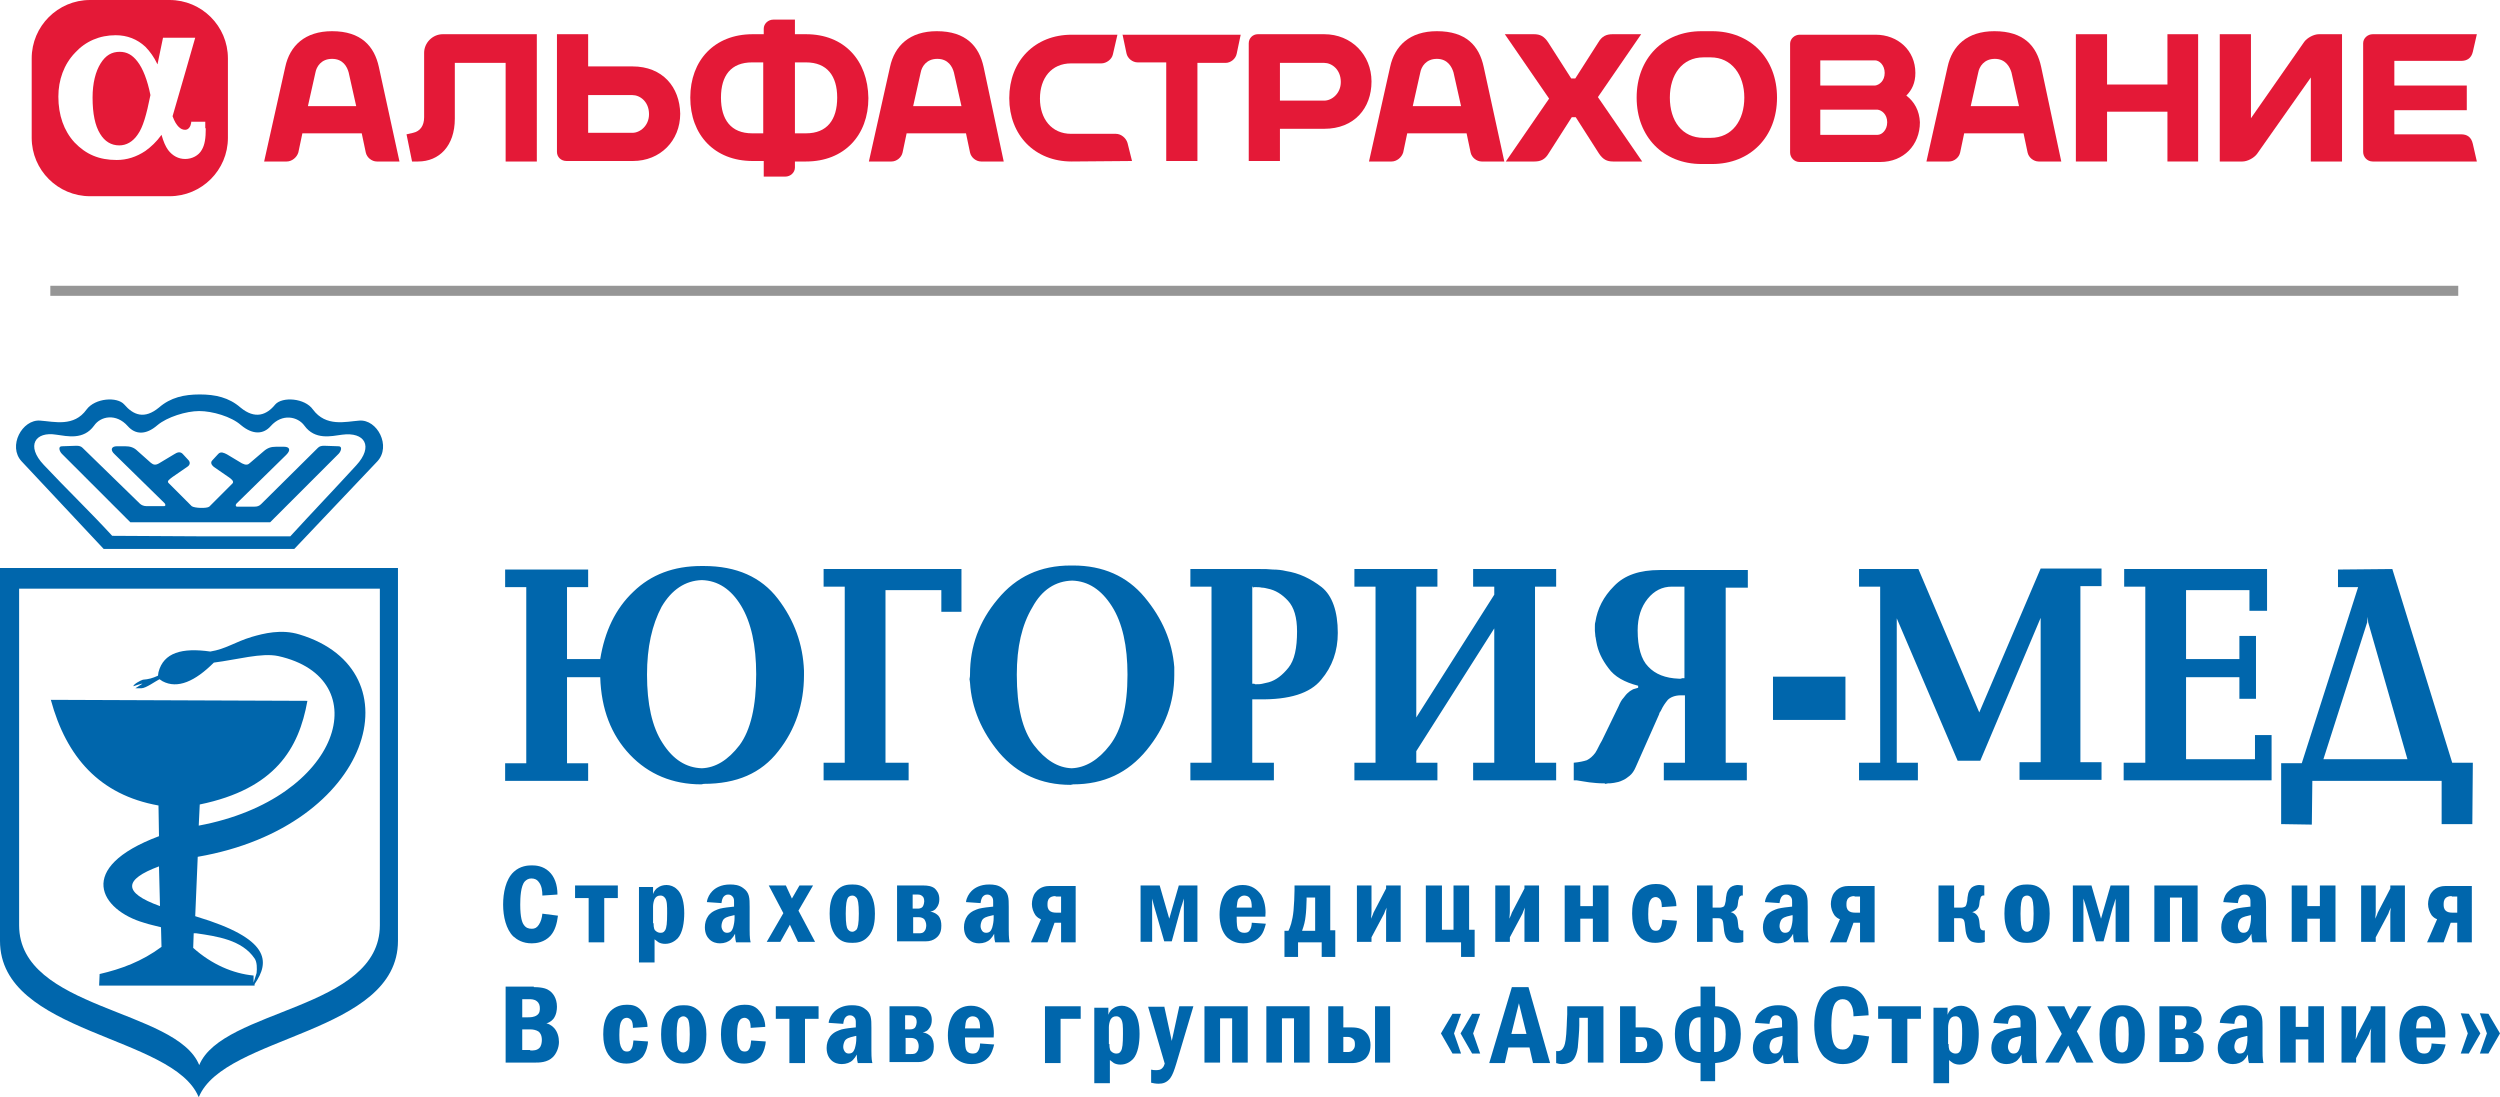 <?xml version="1.0" encoding="utf-8"?>
<!-- Generator: Adobe Illustrator 19.0.1, SVG Export Plug-In . SVG Version: 6.00 Build 0)  -->
<svg version="1.1" id="Слой_1" xmlns="http://www.w3.org/2000/svg" xmlns:xlink="http://www.w3.org/1999/xlink" x="0px" y="0px"
	 width="496.9px" height="218px" viewBox="0 0 496.9 218" enable-background="new 0 0 496.9 218" xml:space="preserve">
<g>
	<g>
		<g>
			<path fill="#0066AC" d="M0,112.9l0,74.1c0,18.6,34.5,18.7,39.5,31.1c5-12.4,39.6-12.5,39.6-31.1l0-74.1H0z M75.5,183.9
				c0,16.8-31.3,16.6-35.9,27.8c-4.5-11.2-35.8-11-35.8-27.8l0-66.9h71.7L75.5,183.9z"/>
		</g>
	</g>
	<path id="path2991_1_" fill="#0066AC" d="M112.7,116.6V131h6.6c0.9-5.5,3-10,6.6-13.4c3.5-3.4,8-5.1,13.5-5.1h0.5
		c6.5,0,11.4,2.2,14.7,6.5c3.3,4.3,5,9.1,5.2,14.3c0,0.1,0,0.3,0,0.4c0,0.1,0,0.3,0,0.5c0,5.7-1.7,10.8-5.1,15.1
		c-3.4,4.4-8.3,6.5-14.8,6.5l-0.5,0.1c-5.7,0-10.5-2-14.2-5.9c-3.7-3.9-5.7-9-5.9-15.4h-6.6v17.1h4.2v3.5h-0.5h-16v-3.5h4.2v-35
		h-4.2v-3.5h0.5h16v3.5H112.7z M128.6,134.1c0,5.8,1,10.4,3.1,13.6c2.1,3.3,4.7,4.9,7.8,5c2.7-0.1,5.2-1.6,7.5-4.6
		c2.2-3,3.3-7.7,3.3-14.1c0-5.7-1-10.3-3-13.6c-2-3.3-4.6-5-7.8-5.1c-3.3,0.1-6,1.9-8,5.3C129.6,124.2,128.6,128.6,128.6,134.1z
		 M163.7,151.6h4.2v-35h-4.2v-3.5h0.5h26.9v8.5h-0.5h-3.5v-4.3H176v34.3h4.6v3.5h-0.5h-16.4V151.6z M192.8,134
		c0-5.5,1.8-10.5,5.5-14.9c3.7-4.5,8.5-6.7,14.5-6.7h0.5c5.9,0,10.7,2.1,14.2,6.3c3.5,4.2,5.5,8.8,5.9,13.9c0,0.3,0,0.5,0,0.8
		c0,0.3,0,0.5,0,0.8c0,5.4-1.8,10.4-5.5,14.9c-3.7,4.5-8.5,6.8-14.6,6.8l-0.5,0.1c-5.9,0-10.6-2.2-14.2-6.4
		c-3.5-4.2-5.5-8.9-5.8-13.9c0-0.3-0.1-0.5-0.1-0.7C192.8,134.5,192.8,134.3,192.8,134L192.8,134z M202.1,134.1c0,6.4,1.1,11,3.4,14
		c2.3,3,4.8,4.5,7.5,4.6c2.7-0.1,5.3-1.6,7.6-4.6c2.3-3,3.5-7.6,3.5-14c0-5.7-1-10.3-3.1-13.6c-2.1-3.3-4.7-5-7.9-5.1
		c-3.3,0.1-6,1.8-7.9,5.3C203.1,124.2,202.1,128.6,202.1,134.1z M248.9,139v12.6h4.3v3.5h-0.5h-16.1v-3.5h4.2v-35h-4.2v-3.5h0.5
		h13.4c0.8,0,1.6,0,2.5,0.1c0.9,0,1.8,0.1,2.6,0.3c2.6,0.4,4.9,1.5,7.1,3.2c2.1,1.7,3.2,4.8,3.2,9.1c0,3.6-1.1,6.7-3.3,9.3
		c-2.2,2.7-6.3,4-12.4,3.9c-0.1,0-0.2,0-0.3,0c-0.1,0-0.2,0-0.3,0c-0.1,0-0.2,0-0.3,0C249.1,139,249,139,248.9,139L248.9,139z
		 M248.9,116.6v19.3c0.1,0,0.1,0,0.2,0c0.1,0,0.1,0,0.2,0c0,0,0.1,0.1,0.2,0.1c0.1,0,0.1,0,0.2,0c0.4,0,0.8,0,1.2-0.1
		c0.4-0.1,0.9-0.2,1.3-0.3c1.4-0.4,2.7-1.4,3.9-2.9c1.2-1.5,1.7-3.9,1.7-7.2c0-2.8-0.6-4.8-1.8-6.1c-1.2-1.3-2.5-2.1-4-2.4
		c-0.4-0.1-0.8-0.2-1.2-0.2c-0.4-0.1-0.8-0.1-1.2-0.1c0,0-0.1,0-0.2,0c-0.1,0-0.1,0-0.2,0c0,0-0.1,0.1-0.2,0.1
		C249.1,116.6,249,116.6,248.9,116.6z M281.5,142.6l15.5-24.4v-1.6h-4.2v-3.5h0.5h16v3.5h-4.2v35h4.2v3.5h-0.5h-16v-3.5h4.2v-26.7
		l-15.5,24.4v2.3h4.2v3.5h-0.5h-16v-3.5h4.2v-35h-4.2v-3.5h0.5h16v3.5h-4.2V142.6z M343,116.6v35h4.2v3.5h-0.5h-16v-3.5h4.2v-13.4
		c-0.1,0-0.1,0-0.2,0c-0.1,0-0.1,0-0.2,0c-0.1,0-0.1,0-0.2,0c-0.1,0-0.1,0-0.2,0c-1.2,0-2.1,0.4-2.6,0.9c-0.5,0.6-1,1.3-1.4,2.2
		c-0.1,0.1-0.1,0.2-0.2,0.3c-0.1,0.1-0.1,0.2-0.1,0.3l-4.7,10.6c-0.3,0.7-0.7,1.3-1.2,1.7c-0.5,0.4-0.9,0.7-1.4,0.9
		c-0.6,0.3-1.1,0.4-1.7,0.5c-0.5,0.1-0.9,0.1-1.2,0.1l-0.5,0.1c-0.1,0-0.1-0.1-0.2-0.1c-0.1,0-0.1,0-0.2,0c-1,0-1.9-0.1-2.8-0.2
		c-0.9-0.1-1.7-0.3-2.5-0.4c-0.1,0-0.2,0-0.3,0c-0.1,0-0.2,0-0.3,0v-3.5c1.1-0.1,2-0.3,2.6-0.5c0.6-0.3,1.2-0.8,1.7-1.5
		c0.2-0.3,0.4-0.7,0.6-1.1c0.2-0.4,0.4-0.8,0.7-1.3l3.3-6.8c0.3-0.7,0.6-1.3,1-1.7c0.3-0.4,0.6-0.8,1-1.1c0.3-0.3,0.6-0.4,0.9-0.6
		c0.3-0.1,0.6-0.2,1-0.3v-0.4c-2.7-0.7-4.7-1.8-5.9-3.5c-1.3-1.7-2.1-3.4-2.4-5.2c-0.1-0.4-0.1-0.8-0.2-1.1c0-0.4-0.1-0.8-0.1-1.1
		c0-0.3,0-0.6,0-0.9c0-0.3,0-0.6,0.1-0.9c0.4-2.6,1.6-5,3.7-7.1c2.1-2.2,5.1-3.2,9.1-3.2h0.5h17v3.5H343L343,116.6z M334.8,116.6
		h-2.5c-1.9,0-3.5,0.8-4.8,2.4c-1.3,1.6-2,3.7-2,6.3c0,3.3,0.7,5.8,2.1,7.2c1.4,1.5,3.4,2.3,6.1,2.4c0.1,0,0.2,0,0.3,0
		c0.1,0,0.2,0,0.3-0.1c0.1,0,0.2,0,0.2,0c0.1,0,0.2,0,0.3,0V116.6z M352.4,143.1v-8.6h14.4v8.6H352.4z M393.4,141.6l12.2-28.6h0.5
		h11.6v3.5h-4.2v35h4.2v3.5h-0.5h-15.8v-3.5h4.2v-28.7l-12,28.4h-0.5h-4L377,122.9v28.7h4.2v3.5h-0.5h-11.2v-3.5h4.2v-35h-4.2v-3.5
		h0.5h11.3L393.4,141.6L393.4,141.6z M422.2,151.6h4.2v-35h-4.2v-3.5h0.5h27.9v8.3H450h-2.9v-4.1h-12.6V131h10.6v-4.6h0.5h2.8v12.5
		h-0.5h-2.8v-4.3h-10.6v16.3h13.7v-4.8h0.5h2.8v9H451h-28.9V151.6z M475.5,113.1l11.9,38.5h4.1l-0.1,12.2l-1.4,0l-4.7,0v-8.6h-25.7
		l-0.1,8.7l-6.1-0.1v-12.1h4.1l11.2-35h-4v-3.5h0.5L475.5,113.1L475.5,113.1z M470.5,123.7l-8.7,27.2h16.7l-7.8-27.2l-0.1-1.1
		L470.5,123.7z"/>
	<g>
		<g>
			<path fill="#0066AC" d="M59.5,126.1c-3.6-1.1-7.1-0.2-9.5,0.5c-3.3,1-5.1,2.4-8.2,2.9c-5.6-0.8-9.3,0.2-10.3,4.1l-0.1,0.7
				c-1.1,0.5-1.8,0.7-3,0.8c-0.4,0.1-1.9,0.9-1.9,1.3c0,0,1.8-0.6,1.8-0.5l-1.4,0.9c0,0,1,0,1.2,0c0.9,0,2.8-1.4,3.6-1.8l0.6,0.4
				c3,1.6,6.5,0,10.2-3.7c4.7-0.6,9.5-2,12.8-1.3c19.8,4.4,12.6,28.4-15.8,33.7l0.2-4.2c15-3.1,19.7-11.1,21.4-20.6
				c-17-0.1-34-0.1-51-0.2c3.1,11.4,9.7,18.9,21.4,21c0,2,0.1,4,0.1,6.1c-16.8,6.3-11.6,14.7-3,17.2c1.2,0.4,2.3,0.6,3.4,0.9
				c0,1.3,0.1,2.6,0.1,3.9c-3.9,2.9-8,4.4-12.3,5.4l-0.1,2.3h30.9l0-0.3c3.1-4.5,3.1-9-11.5-13.4c-0.1,0-0.2-0.1-0.3-0.1l0.5-11.8
				C74,164.3,83.1,133.2,59.5,126.1z M31.6,172.2c0.1,2.6,0.1,5.3,0.2,7.9C24.3,177.4,24.6,174.8,31.6,172.2z M39,185.5
				c4.1,0.6,9.1,1.3,11.6,5c0.5,0.7,0.5,2,0.4,2.9l-0.6,1.9l0-1.4c-4.1-0.4-8.3-2.2-12-5.5l0.1-2.9C38.7,185.5,38.9,185.5,39,185.5z
				"/>
		</g>
	</g>
	<g>
		<g>
			<path fill="#0066AC" d="M67.3,88.7l-2.9-0.1c-0.5,0-0.9,0.1-1.2,0.4l-11.3,11.2c-0.4,0.4-0.8,0.5-1.3,0.5l-3.5,0
				c-0.3,0-0.3-0.4-0.1-0.6l9.9-9.7c1-1,0.6-1.6-0.4-1.6l-1.7,0c-0.9,0-1.6,0.2-2.4,0.9L49.7,92c-0.4,0.4-0.8,0.5-1.6,0.1l-3-1.8
				c-0.6-0.3-1.2-0.6-1.7-0.1l-1.2,1.3c-0.4,0.4-0.2,0.9,0.3,1.3l2.9,2c0.6,0.4,1.2,0.9,0.8,1.3l-4.6,4.6c-0.5,0.4-3,0.3-3.5-0.1
				l-4.6-4.6c-0.4-0.4,0.3-0.8,0.8-1.2l2.9-2c0.5-0.3,0.7-0.8,0.3-1.3l-1.2-1.3c-0.5-0.5-1.1-0.3-1.7,0.1l-3,1.8
				c-0.7,0.4-1.1,0.3-1.6-0.1l-2.7-2.4c-0.7-0.7-1.5-0.9-2.4-0.9l-1.7,0c-1,0-1.4,0.7-0.4,1.6l9.9,9.7c0.2,0.2,0.3,0.6-0.1,0.6
				l-3.5,0c-0.5,0-1-0.2-1.3-0.5L16.4,89c-0.3-0.3-0.7-0.4-1.2-0.4l-2.9,0.1c-0.8,0-0.5,1,0,1.5l13.6,13.6l13.9,0l13.9,0l13.6-13.6
				C67.8,89.7,68.1,88.7,67.3,88.7z M71.4,83.6c-2.7,0.2-6.6,1.3-9.2-2.2c-1.6-2.3-6.1-2.6-7.5-1c-1.7,2.1-4,3-6.9,0.6
				c-2.3-2-5-2.6-8.1-2.6c-3.1,0-5.8,0.6-8.1,2.6c-2.9,2.4-5.1,1.5-6.9-0.6c-1.4-1.6-5.8-1.3-7.5,1c-2.5,3.5-6.4,2.4-9.2,2.2
				c-3.6-0.3-6.5,5.1-3.7,8.1l16.3,17.4l19,0h18.9L75,91.7C77.8,88.7,75,83.3,71.4,83.6z M70.8,92.5c-4.4,4.8-8.7,9.3-13.1,14.1
				l-17.7,0l-17.7-0.1c-4.4-4.8-9.1-9.3-13.6-14.1c-3.6-3.8-1.7-6.7,2.5-6c2.2,0.3,5.4,1.1,7.5-1.8c1.3-1.9,4.4-2.5,6.7,0.1
				c1.5,1.7,3.6,1.8,5.9-0.2c1.9-1.6,5.7-2.8,8.3-2.8c2.6,0,6.4,1.1,8.3,2.8c2.4,2,4.5,1.8,5.9,0.2c2.3-2.6,5.4-1.9,6.7-0.1
				c2.1,2.9,5.3,2.1,7.5,1.8C72.5,85.8,74.3,88.7,70.8,92.5z"/>
		</g>
	</g>
</g>
<g>
	<rect x="10" y="56.8" fill="#969696" width="478.6" height="2"/>
</g>
<g>
	<path fill="#0066AC" d="M110.9,182c-0.2,1.6-0.6,3-1.5,4c-1.2,1.3-2.8,1.5-3.7,1.5c-1.8,0-2.9-0.7-3.7-1.4c-1.4-1.4-2-3.9-2-6.3
		c0-2.3,0.5-5,2.1-6.5c1.3-1.2,2.8-1.3,3.6-1.3c0.8,0,2.2,0.1,3.4,1.2c1.1,1,1.7,2.6,1.7,4.6l-3,0.2c0-0.9-0.1-2-0.8-2.8
		c-0.3-0.4-0.8-0.6-1.4-0.6c-0.6,0-1,0.3-1.3,0.6c-0.8,0.9-0.9,3.2-0.9,4.6c0,2.6,0.4,3.6,0.7,4c0.4,0.6,0.9,0.8,1.6,0.8
		c0.6,0,1-0.2,1.4-0.8c0.4-0.6,0.6-1.3,0.7-2.2L110.9,182z"/>
	<path fill="#0066AC" d="M120.1,187.3H117v-8.8h-2.7V176h8.5v2.5h-2.7V187.3z"/>
	<path fill="#0066AC" d="M129.8,176v1.7c0.2-0.6,0.6-1.1,1-1.3c0.4-0.3,1-0.5,1.7-0.5c0.7,0,1.5,0.3,2,0.8c1.1,0.9,1.5,2.8,1.5,4.8
		c0,1.8-0.3,3.9-1.3,5c-0.5,0.5-1.3,1.1-2.5,1.1c-0.5,0-0.9-0.1-1.3-0.3c-0.3-0.2-0.5-0.4-0.8-0.6v4.6h-3.1v-15H129.8z M129.9,183.5
		c0,1,0.2,1.4,0.4,1.5c0.3,0.3,0.7,0.4,0.9,0.4c0.4,0,0.7,0,1-0.5c0.3-0.5,0.4-1.4,0.4-3.4c0-1.5,0-2.4-0.4-3
		c-0.3-0.4-0.6-0.5-0.9-0.5c-0.6,0-0.9,0.2-1.2,0.7c-0.2,0.5-0.3,1-0.3,1.5V183.5z"/>
	<path fill="#0066AC" d="M140.5,179.3c0.1-0.9,0.6-1.7,1.1-2.2c0.6-0.6,1.7-1.3,3.5-1.3c0.9,0,1.8,0.1,2.6,0.7
		c1.3,0.9,1.3,2,1.3,3.8v4.5c0,1.7,0.1,2.1,0.2,2.5h-2.9c-0.2-0.7-0.2-1.5-0.2-1.7c-0.2,0.4-0.5,0.8-0.8,1.1
		c-0.5,0.5-1.3,0.8-2.2,0.8c-0.7,0-1.5-0.2-2.1-0.8c-0.4-0.4-0.9-1.1-0.9-2.4c0-0.8,0.2-1.6,0.7-2.3c0.7-0.9,1.7-1.2,2.3-1.4
		c0.9-0.2,1.8-0.3,2.8-0.4v-0.9c0-0.4,0-0.8-0.3-1.1c-0.2-0.2-0.4-0.4-0.9-0.4c-0.5,0-0.8,0.3-1,0.6c-0.1,0.2-0.2,0.4-0.3,1.1
		L140.5,179.3z M145.9,181.9l-0.4,0.1c-0.9,0.2-1.5,0.4-1.8,0.9c-0.2,0.4-0.3,0.8-0.3,1.2c0,0.3,0.1,0.6,0.3,0.9
		c0.2,0.3,0.5,0.4,0.8,0.4c0.8,0,1-0.5,1.2-1c0.2-0.7,0.3-1.3,0.3-2V181.9z"/>
	<path fill="#0066AC" d="M156.2,176l1.2,2.6l1.5-2.6h2.7l-2.9,5l3.3,6.2h-3.4l-1.6-3.4l-1.9,3.4h-2.7l3.3-5.7l-2.9-5.5H156.2z"/>
	<path fill="#0066AC" d="M172.5,177c1.3,1.4,1.4,3.5,1.4,4.6c0,1.2-0.1,3.3-1.4,4.6c-1,1.1-2.2,1.2-3.1,1.2c-1,0-2.1-0.1-3.1-1.2
		c-1.3-1.4-1.4-3.5-1.4-4.6c0-1.2,0.1-3.3,1.4-4.6c1-1.1,2.2-1.2,3.1-1.2C170.3,175.8,171.5,175.9,172.5,177z M168.5,178.5
		c-0.2,0.4-0.4,1.1-0.4,3.1c0,2.1,0.2,2.8,0.4,3.1c0.2,0.2,0.4,0.5,0.9,0.5c0.4,0,0.7-0.3,0.9-0.5c0.2-0.4,0.4-1.1,0.4-3.1
		c0-2.1-0.2-2.8-0.4-3.1c-0.2-0.2-0.4-0.5-0.9-0.5C168.9,178,168.6,178.3,168.5,178.5z"/>
	<path fill="#0066AC" d="M183.6,176c0.7,0,1.6,0.1,2.2,0.6c0.4,0.4,0.9,1,0.9,2.1c0,0.6-0.1,1.2-0.6,1.8c-0.2,0.3-0.6,0.6-1.2,0.7v0
		c0.8,0.1,1.3,0.5,1.6,0.8c0.5,0.6,0.6,1.3,0.6,2c0,0.7-0.1,1.7-1,2.4c-0.6,0.5-1.3,0.7-2.1,0.7h-5.7V176H183.6z M181.4,180.6h0.9
		c0.3,0,0.8,0,1.1-0.4c0.2-0.3,0.3-0.8,0.3-1c0-0.5-0.1-0.9-0.4-1.1c-0.3-0.3-0.7-0.3-1-0.3h-0.9V180.6z M181.4,185.5h1.2
		c0.4,0,0.9,0,1.2-0.5c0.2-0.2,0.3-0.7,0.3-1.1c0-0.5-0.2-0.9-0.4-1.2c-0.2-0.2-0.6-0.4-1.1-0.4h-1.1V185.5z"/>
	<path fill="#0066AC" d="M192,179.3c0.1-0.9,0.6-1.7,1.1-2.2c0.6-0.6,1.7-1.3,3.5-1.3c0.9,0,1.8,0.1,2.6,0.7c1.3,0.9,1.3,2,1.3,3.8
		v4.5c0,1.7,0.1,2.1,0.2,2.5h-2.9c-0.2-0.7-0.2-1.5-0.2-1.7c-0.2,0.4-0.5,0.8-0.8,1.1c-0.5,0.5-1.3,0.8-2.2,0.8
		c-0.7,0-1.5-0.2-2.1-0.8c-0.4-0.4-0.9-1.1-0.9-2.4c0-0.8,0.2-1.6,0.7-2.3c0.7-0.9,1.7-1.2,2.3-1.4c0.9-0.2,1.8-0.3,2.8-0.4v-0.9
		c0-0.4,0-0.8-0.3-1.1c-0.2-0.2-0.4-0.4-0.9-0.4c-0.5,0-0.8,0.3-1,0.6c-0.1,0.2-0.2,0.4-0.3,1.1L192,179.3z M197.4,181.9L197,182
		c-0.9,0.2-1.5,0.4-1.8,0.9c-0.2,0.4-0.3,0.8-0.3,1.2c0,0.3,0.1,0.6,0.3,0.9c0.2,0.3,0.5,0.4,0.8,0.4c0.8,0,1-0.5,1.2-1
		c0.2-0.7,0.3-1.3,0.3-2V181.9z"/>
	<path fill="#0066AC" d="M213.9,187.3h-3v-3.9h-1.3l-1.4,3.9h-3.3l2-4.6c-0.3-0.1-0.7-0.3-1.1-0.8c-0.4-0.6-0.7-1.4-0.7-2.2
		c0-0.7,0.2-1.7,0.7-2.3c0.9-1.2,2.2-1.3,2.8-1.3h5.2V187.3z M209.8,178.1c-0.6,0-1,0.2-1.2,0.4c-0.4,0.4-0.4,0.9-0.4,1.3
		c0,0.3,0,0.8,0.4,1.2c0.3,0.3,0.8,0.4,1.3,0.4h1v-3.2H209.8z"/>
	<path fill="#0066AC" d="M230.5,176l1.9,6.6l1.9-6.6h3.7v11.2h-2.7v-6.6c0-0.5,0-0.5,0-0.9c0-0.2,0-0.4,0-1.1
		c-0.2,0.8-0.5,1.6-0.6,1.9l-1.8,6.6h-1.5l-1.9-6.6c-0.2-0.6-0.2-0.8-0.5-1.9c0,0.8,0,1,0,1.3c0,0.4,0,0.6,0,0.9v6.4h-2.3V176H230.5
		z"/>
	<path fill="#0066AC" d="M245.8,182.2c0,1.6,0.1,2.3,0.3,2.6c0.3,0.5,0.8,0.6,1.2,0.6c0.3,0,0.8,0,1.1-0.5c0.3-0.4,0.4-1.1,0.4-1.5
		l2.8,0.2c-0.2,0.8-0.5,1.9-1.2,2.6c-1,1.1-2.4,1.3-3.3,1.3c-0.9,0-2.1-0.2-3.2-1.2c-1-1-1.5-2.7-1.5-4.5c0-1.7,0.4-3.5,1.4-4.6
		c0.6-0.6,1.6-1.3,3.2-1.3c1.8,0,2.9,0.9,3.7,2c0.9,1.5,0.9,3.5,0.8,4.3H245.8z M248.8,180.4c0-0.9-0.1-1.5-0.4-1.9
		c-0.2-0.3-0.6-0.5-1.1-0.5c-0.4,0-0.8,0.2-1.1,0.6c-0.3,0.4-0.3,1-0.4,1.8H248.8z"/>
	<path fill="#0066AC" d="M264.4,176v8.9h1v5.3h-2.7v-2.9H258v2.9h-2.7V185h0.8c0.3-0.6,0.8-1.9,1-4c0.1-1.1,0.2-2.9,0.2-4.1V176
		H264.4z M259.7,178.8c0,0.7-0.1,2.7-0.2,3.3c-0.1,1-0.3,1.8-0.7,2.9h2.6v-6.6h-1.7V178.8z"/>
	<path fill="#0066AC" d="M272.6,176v5.2c0,0.1,0,0.4-0.1,1.4c0.3-0.6,0.4-0.9,0.5-1.2l2.5-4.8V176h2.9v11.2h-2.9v-5.4
		c0-0.4,0-0.6,0.1-1.4c-0.2,0.4-0.4,0.9-0.5,1.2l-2.5,4.7v0.9h-2.9V176H272.6z"/>
	<path fill="#0066AC" d="M283.5,176h3.1v8.8h2.3V176h3.1v8.8h1.1v5.4h-2.7v-2.9h-7V176z"/>
	<path fill="#0066AC" d="M300.1,176v5.2c0,0.1,0,0.4-0.1,1.4c0.3-0.6,0.4-0.9,0.5-1.2l2.5-4.8V176h2.9v11.2H303v-5.4
		c0-0.4,0-0.6,0.1-1.4c-0.2,0.4-0.4,0.9-0.5,1.2l-2.5,4.7v0.9h-2.9V176H300.1z"/>
	<path fill="#0066AC" d="M316.6,180.2V176h3.1v11.2h-3.1v-4.6h-2.5v4.6H311V176h3.1v4.1H316.6z"/>
	<path fill="#0066AC" d="M330.3,180.3c0-0.7-0.1-1.2-0.3-1.5c-0.3-0.4-0.7-0.5-0.9-0.5c-0.3,0-0.8,0.1-1.1,0.7
		c-0.2,0.3-0.4,1-0.4,2.7c0,1.3,0.1,2.1,0.5,2.7c0.2,0.4,0.5,0.6,1,0.6c0.4,0,0.7-0.1,0.9-0.5c0.2-0.3,0.3-0.7,0.4-1.7l2.9,0.2
		c0,0.6-0.3,2.1-1.1,3.1c-0.5,0.6-1.6,1.3-3.2,1.3c-1.7,0-2.7-0.7-3.2-1.3c-1.2-1.3-1.4-3.3-1.4-4.5c0-1.2,0.1-3.2,1.4-4.6
		c1.1-1.1,2.4-1.3,3.3-1.3c0.9,0,2,0.1,2.9,1.2c0.8,0.9,1.2,2.1,1.2,3.2L330.3,180.3z"/>
	<path fill="#0066AC" d="M340.7,180.4h1.1c0.3,0,0.7-0.1,0.9-0.3c0.1-0.2,0.2-0.4,0.3-1c0-0.4,0.1-1,0.2-1.5
		c0.1-0.4,0.3-0.8,0.7-1.2c0.5-0.4,1.2-0.5,1.5-0.5c0.4,0,0.8,0.1,1,0.1v2c-0.3-0.1-0.5,0.1-0.7,0.3c0,0.1-0.1,0.3-0.2,0.7l-0.1,0.8
		c0,0.4-0.3,0.9-0.6,1.1c-0.2,0.2-0.5,0.3-0.8,0.4v0c0.8,0.2,1.1,0.8,1.2,1c0.2,0.5,0.2,0.8,0.3,1.7c0,0.3,0.1,0.5,0.2,0.7
		c0.2,0.2,0.5,0.3,0.8,0.2v2.3c-0.2,0.1-0.6,0.2-1.2,0.2c-0.5,0-1.1-0.1-1.5-0.3c-0.8-0.5-1-1.4-1.1-2c-0.1-0.6-0.1-1.2-0.2-1.7
		c-0.1-0.5-0.2-0.9-1-0.9h-1.1v4.7h-3.1V176h3.1V180.4z"/>
	<path fill="#0066AC" d="M350.8,179.3c0.1-0.9,0.6-1.7,1.1-2.2c0.6-0.6,1.7-1.3,3.5-1.3c0.9,0,1.8,0.1,2.6,0.7
		c1.3,0.9,1.3,2,1.3,3.8v4.5c0,1.7,0.1,2.1,0.2,2.5h-2.9c-0.2-0.7-0.2-1.5-0.2-1.7c-0.2,0.4-0.5,0.8-0.8,1.1
		c-0.5,0.5-1.3,0.8-2.2,0.8c-0.7,0-1.5-0.2-2.1-0.8c-0.4-0.4-0.9-1.1-0.9-2.4c0-0.8,0.2-1.6,0.7-2.3c0.7-0.9,1.7-1.2,2.3-1.4
		c0.9-0.2,1.8-0.3,2.8-0.4v-0.9c0-0.4,0-0.8-0.3-1.1c-0.2-0.2-0.4-0.4-0.9-0.4c-0.6,0-0.8,0.3-1,0.6c-0.1,0.2-0.2,0.4-0.3,1.1
		L350.8,179.3z M356.2,181.9l-0.4,0.1c-0.9,0.2-1.5,0.4-1.8,0.9c-0.2,0.4-0.3,0.8-0.3,1.2c0,0.3,0.1,0.6,0.3,0.9
		c0.2,0.3,0.5,0.4,0.8,0.4c0.8,0,1-0.5,1.2-1c0.2-0.7,0.3-1.3,0.3-2V181.9z"/>
	<path fill="#0066AC" d="M372.7,187.3h-3v-3.9h-1.3l-1.4,3.9h-3.3l2-4.6c-0.3-0.1-0.7-0.3-1.1-0.8c-0.4-0.6-0.7-1.4-0.7-2.2
		c0-0.7,0.2-1.7,0.7-2.3c0.9-1.2,2.2-1.3,2.8-1.3h5.2V187.3z M368.6,178.1c-0.6,0-1,0.2-1.2,0.4c-0.4,0.4-0.4,0.9-0.4,1.3
		c0,0.3,0,0.8,0.4,1.2c0.3,0.3,0.8,0.4,1.3,0.4h1v-3.2H368.6z"/>
	<path fill="#0066AC" d="M388.7,180.4h1.1c0.3,0,0.7-0.1,0.9-0.3c0.1-0.2,0.2-0.4,0.3-1c0-0.4,0.1-1,0.2-1.5
		c0.1-0.4,0.3-0.8,0.7-1.2c0.5-0.4,1.2-0.5,1.5-0.5c0.4,0,0.8,0.1,1,0.1v2c-0.3-0.1-0.6,0.1-0.7,0.3c0,0.1-0.1,0.3-0.2,0.7l-0.1,0.8
		c0,0.4-0.3,0.9-0.6,1.1c-0.2,0.2-0.5,0.3-0.8,0.4v0c0.8,0.2,1.1,0.8,1.2,1c0.2,0.5,0.2,0.8,0.3,1.7c0,0.3,0.1,0.5,0.2,0.7
		c0.2,0.2,0.5,0.3,0.8,0.2v2.3c-0.2,0.1-0.6,0.2-1.2,0.2c-0.5,0-1.1-0.1-1.5-0.3c-0.8-0.5-1-1.4-1.1-2c-0.1-0.6-0.1-1.2-0.2-1.7
		c-0.1-0.5-0.2-0.9-1-0.9h-1.1v4.7h-3.1V176h3.1V180.4z"/>
	<path fill="#0066AC" d="M406,177c1.3,1.4,1.4,3.5,1.4,4.6c0,1.2-0.1,3.3-1.4,4.6c-1,1.1-2.2,1.2-3.1,1.2c-1,0-2.1-0.1-3.1-1.2
		c-1.3-1.4-1.4-3.5-1.4-4.6c0-1.2,0.1-3.3,1.4-4.6c1-1.1,2.2-1.2,3.1-1.2C403.8,175.8,405,175.9,406,177z M402,178.5
		c-0.2,0.4-0.4,1.1-0.4,3.1c0,2.1,0.2,2.8,0.4,3.1c0.2,0.2,0.4,0.5,0.9,0.5c0.4,0,0.7-0.3,0.9-0.5c0.2-0.4,0.4-1.1,0.4-3.1
		c0-2.1-0.2-2.8-0.4-3.1c-0.2-0.2-0.4-0.5-0.9-0.5C402.4,178,402.1,178.3,402,178.5z"/>
	<path fill="#0066AC" d="M415.7,176l1.9,6.6l1.9-6.6h3.7v11.2h-2.7v-6.6c0-0.5,0-0.5,0-0.9c0-0.2,0-0.4,0-1.1
		c-0.2,0.8-0.5,1.6-0.6,1.9l-1.8,6.6h-1.5l-1.9-6.6c-0.2-0.6-0.2-0.8-0.6-1.9c0,0.8,0,1,0,1.3c0,0.4,0,0.6,0,0.9v6.4H412V176H415.7z
		"/>
	<path fill="#0066AC" d="M436.8,176v11.2h-3.1v-8.8h-2.4v8.8h-3.1V176H436.8z"/>
	<path fill="#0066AC" d="M441.9,179.3c0.1-0.9,0.5-1.7,1.1-2.2c0.6-0.6,1.7-1.3,3.5-1.3c0.9,0,1.8,0.1,2.6,0.7
		c1.3,0.9,1.3,2,1.3,3.8v4.5c0,1.7,0.1,2.1,0.2,2.5h-2.9c-0.2-0.7-0.2-1.5-0.2-1.7c-0.2,0.4-0.5,0.8-0.8,1.1
		c-0.5,0.5-1.3,0.8-2.2,0.8c-0.7,0-1.5-0.2-2.1-0.8c-0.4-0.4-0.9-1.1-0.9-2.4c0-0.8,0.2-1.6,0.7-2.3c0.7-0.9,1.7-1.2,2.3-1.4
		c0.9-0.2,1.8-0.3,2.8-0.4v-0.9c0-0.4,0-0.8-0.3-1.1c-0.2-0.2-0.4-0.4-0.9-0.4c-0.6,0-0.8,0.3-1,0.6c-0.1,0.2-0.2,0.4-0.3,1.1
		L441.9,179.3z M447.3,181.9l-0.4,0.1c-0.9,0.2-1.5,0.4-1.8,0.9c-0.2,0.4-0.3,0.8-0.3,1.2c0,0.3,0.1,0.6,0.3,0.9
		c0.2,0.3,0.5,0.4,0.8,0.4c0.8,0,1-0.5,1.2-1c0.2-0.7,0.3-1.3,0.3-2V181.9z"/>
	<path fill="#0066AC" d="M461.1,180.2V176h3.1v11.2h-3.1v-4.6h-2.5v4.6h-3.1V176h3.1v4.1H461.1z"/>
	<path fill="#0066AC" d="M472.2,176v5.2c0,0.1,0,0.4-0.1,1.4c0.3-0.6,0.4-0.9,0.5-1.2l2.5-4.8V176h2.9v11.2h-2.9v-5.4
		c0-0.4,0-0.6,0.1-1.4c-0.2,0.4-0.4,0.9-0.5,1.2l-2.5,4.7v0.9h-2.9V176H472.2z"/>
	<path fill="#0066AC" d="M491.4,187.3h-3v-3.9h-1.3l-1.4,3.9h-3.3l2-4.6c-0.3-0.1-0.7-0.3-1.1-0.8c-0.4-0.6-0.7-1.4-0.7-2.2
		c0-0.7,0.2-1.7,0.7-2.3c0.9-1.2,2.2-1.3,2.8-1.3h5.2V187.3z M487.3,178.1c-0.6,0-1,0.2-1.2,0.4c-0.4,0.4-0.4,0.9-0.4,1.3
		c0,0.3,0,0.8,0.4,1.2c0.3,0.3,0.8,0.4,1.3,0.4h1v-3.2H487.3z"/>
	<path fill="#0066AC" d="M106.1,196.2c1.9,0,2.7,0.4,3.1,0.7c0.6,0.4,1.5,1.4,1.5,3.2c0,0.6-0.1,1.6-0.7,2.4
		c-0.2,0.2-0.6,0.7-1.4,0.9c0.9,0.2,1.4,0.8,1.6,1c0.6,0.7,0.9,1.7,0.9,2.7c0,1.1-0.5,2.3-1.2,3c-1.1,1.1-2.7,1.1-3.6,1.1h-5.8
		v-15.1H106.1z M104.9,202.2c0.5,0,1.2,0,1.8-0.4c0.6-0.4,0.6-1,0.6-1.4c0-0.5-0.1-1-0.6-1.4c-0.5-0.4-1.1-0.4-1.6-0.4h-1.3v3.6
		H104.9z M105.4,208.8c0.6,0,1.3,0,1.8-0.5c0.4-0.4,0.5-1.1,0.5-1.6c0-1-0.4-1.5-0.7-1.7c-0.5-0.3-1.1-0.4-1.6-0.4h-1.6v4.1H105.4z"
		/>
	<path fill="#0066AC" d="M125.8,204.3c0-0.7-0.1-1.2-0.3-1.5c-0.3-0.4-0.7-0.5-0.9-0.5c-0.3,0-0.8,0.1-1.1,0.7
		c-0.2,0.3-0.4,1-0.4,2.7c0,1.3,0.1,2.1,0.5,2.7c0.2,0.4,0.5,0.6,1,0.6c0.4,0,0.7-0.1,0.9-0.5c0.2-0.3,0.3-0.7,0.4-1.7l2.9,0.2
		c0,0.6-0.3,2.1-1.1,3.1c-0.6,0.6-1.6,1.3-3.2,1.3c-1.7,0-2.7-0.7-3.2-1.3c-1.2-1.3-1.4-3.3-1.4-4.5c0-1.2,0.1-3.2,1.4-4.6
		c1.1-1.1,2.4-1.3,3.3-1.3c0.9,0,2,0.1,2.9,1.2c0.8,0.9,1.2,2.1,1.2,3.2L125.8,204.3z"/>
	<path fill="#0066AC" d="M139,201c1.3,1.4,1.4,3.5,1.4,4.6c0,1.2-0.1,3.3-1.4,4.6c-1,1.1-2.2,1.2-3.1,1.2s-2.1-0.1-3.1-1.2
		c-1.3-1.4-1.4-3.5-1.4-4.6c0-1.2,0.1-3.3,1.4-4.6c1-1.1,2.2-1.2,3.1-1.2S137.9,199.9,139,201z M134.9,202.5
		c-0.2,0.4-0.4,1.1-0.4,3.1c0,2.1,0.2,2.8,0.4,3.1c0.2,0.2,0.4,0.5,0.9,0.5c0.4,0,0.7-0.3,0.9-0.5c0.2-0.4,0.4-1.1,0.4-3.1
		c0-2.1-0.2-2.8-0.4-3.1c-0.2-0.2-0.4-0.5-0.9-0.5C135.4,202,135.1,202.3,134.9,202.5z"/>
	<path fill="#0066AC" d="M149.2,204.3c0-0.7-0.1-1.2-0.3-1.5c-0.3-0.4-0.7-0.5-0.9-0.5c-0.3,0-0.8,0.1-1.1,0.7
		c-0.2,0.3-0.4,1-0.4,2.7c0,1.3,0.1,2.1,0.5,2.7c0.2,0.4,0.5,0.6,1,0.6c0.4,0,0.7-0.1,0.9-0.5c0.2-0.3,0.3-0.7,0.4-1.7l2.9,0.2
		c0,0.6-0.3,2.1-1.1,3.1c-0.6,0.6-1.6,1.3-3.2,1.3c-1.7,0-2.7-0.7-3.2-1.3c-1.2-1.3-1.4-3.3-1.4-4.5c0-1.2,0.1-3.2,1.4-4.6
		c1.1-1.1,2.4-1.3,3.3-1.3c0.9,0,2,0.1,2.9,1.2c0.8,0.9,1.2,2.1,1.2,3.2L149.2,204.3z"/>
	<path fill="#0066AC" d="M160,211.3h-3.1v-8.8h-2.7V200h8.5v2.5H160V211.3z"/>
	<path fill="#0066AC" d="M164.7,203.3c0.1-0.9,0.6-1.7,1.1-2.2c0.6-0.6,1.7-1.3,3.5-1.3c0.9,0,1.8,0.1,2.6,0.7
		c1.3,0.9,1.3,2,1.3,3.8v4.5c0,1.7,0.1,2.1,0.2,2.5h-2.9c-0.2-0.7-0.2-1.5-0.2-1.7c-0.2,0.4-0.5,0.8-0.8,1.1
		c-0.5,0.5-1.3,0.8-2.2,0.8c-0.7,0-1.5-0.2-2.1-0.8c-0.4-0.4-0.9-1.1-0.9-2.4c0-0.8,0.2-1.6,0.7-2.3c0.7-0.9,1.7-1.2,2.3-1.4
		c0.9-0.2,1.8-0.3,2.8-0.4v-0.9c0-0.4,0-0.8-0.3-1.1c-0.2-0.2-0.4-0.4-0.9-0.4c-0.5,0-0.8,0.3-1,0.6c-0.1,0.2-0.2,0.4-0.3,1.1
		L164.7,203.3z M170.1,205.9l-0.4,0.1c-0.9,0.2-1.5,0.4-1.8,0.9c-0.2,0.4-0.3,0.8-0.3,1.2c0,0.3,0.1,0.6,0.3,0.9
		c0.2,0.3,0.5,0.4,0.8,0.4c0.8,0,1-0.5,1.2-1c0.2-0.7,0.3-1.3,0.3-2V205.9z"/>
	<path fill="#0066AC" d="M182.1,200c0.7,0,1.6,0.1,2.2,0.6c0.4,0.4,0.9,1,0.9,2.1c0,0.6-0.1,1.2-0.6,1.8c-0.2,0.3-0.6,0.6-1.2,0.7v0
		c0.8,0.1,1.3,0.5,1.6,0.8c0.5,0.6,0.6,1.3,0.6,2c0,0.7-0.1,1.7-1,2.4c-0.6,0.5-1.3,0.7-2.1,0.7h-5.7V200H182.1z M179.9,204.6h0.9
		c0.3,0,0.8,0,1.1-0.4c0.2-0.3,0.3-0.8,0.3-1c0-0.5-0.1-0.9-0.4-1.1c-0.3-0.3-0.7-0.3-1-0.3h-0.9V204.6z M179.9,209.5h1.2
		c0.4,0,0.9,0,1.2-0.5c0.2-0.2,0.3-0.7,0.3-1.1c0-0.5-0.2-0.9-0.4-1.2c-0.2-0.2-0.6-0.4-1.1-0.4h-1.1V209.5z"/>
	<path fill="#0066AC" d="M191.8,206.2c0,1.6,0.1,2.3,0.3,2.6c0.3,0.5,0.8,0.6,1.2,0.6c0.3,0,0.8,0,1.1-0.5c0.3-0.4,0.4-1.1,0.4-1.5
		l2.8,0.2c-0.2,0.8-0.5,1.9-1.2,2.6c-1,1.1-2.4,1.3-3.3,1.3c-0.9,0-2.1-0.2-3.2-1.2c-1-1-1.5-2.7-1.5-4.5c0-1.7,0.4-3.5,1.4-4.6
		c0.6-0.6,1.6-1.3,3.2-1.3c1.8,0,2.9,0.9,3.7,2c0.9,1.5,0.9,3.5,0.8,4.3H191.8z M194.8,204.4c0-0.9-0.1-1.5-0.4-1.9
		c-0.2-0.3-0.6-0.5-1.1-0.5c-0.4,0-0.8,0.2-1.1,0.6c-0.3,0.4-0.3,1-0.4,1.8H194.8z"/>
	<path fill="#0066AC" d="M214.8,200v2.5h-4v8.8h-3.1V200H214.8z"/>
	<path fill="#0066AC" d="M220.3,200v1.7c0.2-0.6,0.6-1.1,1-1.3c0.4-0.3,1-0.5,1.7-0.5c0.7,0,1.5,0.3,2,0.8c1.1,0.9,1.5,2.8,1.5,4.8
		c0,1.8-0.3,3.9-1.3,5c-0.5,0.5-1.3,1.1-2.5,1.1c-0.5,0-0.9-0.1-1.3-0.3c-0.3-0.2-0.5-0.4-0.8-0.6v4.6h-3.1v-15H220.3z M220.5,207.5
		c0,1,0.2,1.4,0.4,1.5c0.3,0.3,0.7,0.4,0.9,0.4c0.4,0,0.7,0,1-0.5c0.3-0.5,0.4-1.4,0.4-3.4c0-1.5,0-2.4-0.4-3
		c-0.3-0.4-0.6-0.5-0.9-0.5c-0.6,0-0.9,0.2-1.2,0.7c-0.2,0.5-0.3,1-0.3,1.5V207.5z"/>
	<path fill="#0066AC" d="M231.4,200l1.5,6.9l1.5-6.9h2.8l-3.4,11.4c-0.4,1.3-0.7,2.2-1.2,2.9c-0.7,0.9-1.5,1.1-2.3,1.1
		c-0.6,0-1.1-0.1-1.5-0.2v-2.6c0.4,0.1,0.6,0.1,0.9,0.1c0.5,0,1,0,1.4-0.5c0.2-0.2,0.3-0.5,0.4-0.8l-3.3-11.3H231.4z"/>
	<path fill="#0066AC" d="M248,200v11.2h-3.1v-8.8h-2.4v8.8h-3.1V200H248z"/>
	<path fill="#0066AC" d="M260.3,200v11.2h-3.1v-8.8h-2.4v8.8h-3.1V200H260.3z"/>
	<path fill="#0066AC" d="M267,204.2h1.5c0.9,0,2.2,0.1,3,1c0.8,0.8,0.9,1.9,0.9,2.5c0,0.7-0.1,1.8-1,2.7c-0.7,0.6-1.7,0.9-2.5,0.9
		H264V200h3V204.2z M267,209.1h0.8c0.3,0,0.8,0,1.1-0.4c0.4-0.4,0.4-0.8,0.4-1.1c0-0.4,0-0.9-0.5-1.2c-0.4-0.3-0.7-0.3-1.1-0.3H267
		V209.1z M276.3,200v11.2h-3V200H276.3z"/>
	<path fill="#0066AC" d="M288.7,209.4l-2.3-4l2.3-3.9h1.7l-1.4,3.9l1.4,4L288.7,209.4z M292.6,209.4l-2.3-4l2.3-3.9h1.6l-1.4,3.9
		l1.4,4L292.6,209.4z"/>
	<path fill="#0066AC" d="M303.8,196.2l4.3,15.1h-3.4l-0.7-3.1h-4.2l-0.7,3.1H296l4.5-15.1H303.8z M301.9,199.4l-1.5,6.1h3
		L301.9,199.4z"/>
	<path fill="#0066AC" d="M318.7,200v11.2h-3.1v-8.9h-1.7l0,1.5c0,1.2-0.2,3.2-0.3,4.4c-0.1,0.7-0.4,2.2-1.3,2.8
		c-0.4,0.3-1.2,0.5-1.8,0.5c-0.5,0-0.9-0.1-1.2-0.2v-2.4c1.1,0.2,1.4-0.6,1.6-1c0.2-0.5,0.4-1.4,0.5-4c0-0.7,0.1-1.9,0.1-2.3l0-1.6
		H318.7z"/>
	<path fill="#0066AC" d="M325.2,204.2h1.4c0.9,0,2.1,0.1,3,1c0.8,0.8,0.9,1.9,0.9,2.5c0,1.5-0.6,2.3-1,2.7c-0.6,0.6-1.6,0.9-2.5,0.9
		h-5V200h3.1V204.2z M325.2,209.1h0.7c0.2,0,0.7,0,1.1-0.4c0.4-0.4,0.4-0.8,0.4-1.1c0-0.7-0.3-1-0.4-1.2c-0.3-0.3-0.7-0.3-1.1-0.3
		h-0.8V209.1z"/>
	<path fill="#0066AC" d="M340.9,200c1.7,0,3,0.7,3.7,1.4c1.2,1.2,1.4,2.9,1.4,4.1c0,2.5-0.8,3.8-1.4,4.4c-1.1,1.1-2.7,1.3-3.7,1.4
		v3.6h-2.9v-3.6c-1,0-2.6-0.3-3.7-1.4c-0.8-0.8-1.4-2.2-1.4-4.4c0-1.2,0.2-2.9,1.4-4.1c0.7-0.7,2-1.4,3.7-1.4v-3.9h2.9V200z
		 M337.8,202.2c-0.9,0-1.5,0.5-1.8,1.2c-0.1,0.3-0.3,0.8-0.3,2.2c0,1.4,0.2,2,0.3,2.3c0.3,0.7,0.9,1.2,1.8,1.2h0.2v-6.9H337.8z
		 M340.7,209.1h0.2c0.9,0,1.5-0.5,1.8-1.2c0.1-0.4,0.3-0.9,0.3-2.3c0-1.4-0.2-2-0.3-2.2c-0.3-0.7-0.9-1.2-1.8-1.2h-0.2V209.1z"/>
	<path fill="#0066AC" d="M348.8,203.3c0.1-0.9,0.5-1.7,1.1-2.2c0.6-0.6,1.7-1.3,3.5-1.3c0.9,0,1.8,0.1,2.6,0.7
		c1.3,0.9,1.3,2,1.3,3.8v4.5c0,1.7,0.1,2.1,0.2,2.5h-2.9c-0.2-0.7-0.2-1.5-0.2-1.7c-0.2,0.4-0.5,0.8-0.8,1.1
		c-0.5,0.5-1.3,0.8-2.2,0.8c-0.7,0-1.5-0.2-2.1-0.8c-0.4-0.4-0.9-1.1-0.9-2.4c0-0.8,0.2-1.6,0.7-2.3c0.7-0.9,1.7-1.2,2.3-1.4
		c0.9-0.2,1.8-0.3,2.8-0.4v-0.9c0-0.4,0-0.8-0.3-1.1c-0.2-0.2-0.4-0.4-0.9-0.4c-0.6,0-0.8,0.3-1,0.6c-0.1,0.2-0.2,0.4-0.3,1.1
		L348.8,203.3z M354.2,205.9l-0.4,0.1c-0.9,0.2-1.5,0.4-1.8,0.9c-0.2,0.4-0.3,0.8-0.3,1.2c0,0.3,0.1,0.6,0.3,0.9
		c0.2,0.3,0.5,0.4,0.8,0.4c0.8,0,1-0.5,1.2-1c0.2-0.7,0.3-1.3,0.3-2V205.9z"/>
	<path fill="#0066AC" d="M371.5,206c-0.2,1.6-0.6,3-1.5,4c-1.2,1.3-2.8,1.5-3.7,1.5c-1.8,0-2.9-0.7-3.7-1.4c-1.4-1.4-2-3.9-2-6.3
		c0-2.3,0.5-5,2.1-6.5c1.3-1.2,2.8-1.3,3.6-1.3c0.8,0,2.2,0.1,3.4,1.2c1.1,1,1.7,2.6,1.7,4.6l-3,0.2c0-0.9-0.1-2-0.8-2.8
		c-0.3-0.4-0.8-0.6-1.4-0.6c-0.6,0-1,0.3-1.3,0.6c-0.8,0.9-0.9,3.2-0.9,4.6c0,2.6,0.4,3.6,0.7,4c0.4,0.6,0.9,0.8,1.6,0.8
		c0.6,0,1-0.2,1.4-0.8c0.4-0.6,0.6-1.3,0.7-2.2L371.5,206z"/>
	<path fill="#0066AC" d="M379.1,211.3h-3.1v-8.8h-2.7V200h8.5v2.5h-2.7V211.3z"/>
	<path fill="#0066AC" d="M387.1,200v1.7c0.2-0.6,0.6-1.1,1-1.3c0.4-0.3,1-0.5,1.7-0.5c0.7,0,1.5,0.3,2,0.8c1.1,0.9,1.5,2.8,1.5,4.8
		c0,1.8-0.3,3.9-1.3,5c-0.5,0.5-1.3,1.1-2.5,1.1c-0.5,0-0.9-0.1-1.3-0.3c-0.3-0.2-0.6-0.4-0.8-0.6v4.6h-3.1v-15H387.1z M387.3,207.5
		c0,1,0.2,1.4,0.4,1.5c0.3,0.3,0.7,0.4,0.9,0.4c0.4,0,0.7,0,1-0.5c0.3-0.5,0.4-1.4,0.4-3.4c0-1.5,0-2.4-0.4-3
		c-0.3-0.4-0.6-0.5-0.9-0.5c-0.6,0-0.9,0.2-1.2,0.7c-0.2,0.5-0.3,1-0.3,1.5V207.5z"/>
	<path fill="#0066AC" d="M396.2,203.3c0.1-0.9,0.5-1.7,1.1-2.2c0.6-0.6,1.7-1.3,3.5-1.3c0.9,0,1.8,0.1,2.6,0.7
		c1.3,0.9,1.3,2,1.3,3.8v4.5c0,1.7,0.1,2.1,0.2,2.5H402c-0.2-0.7-0.2-1.5-0.2-1.7c-0.2,0.4-0.5,0.8-0.8,1.1
		c-0.5,0.5-1.3,0.8-2.2,0.8c-0.7,0-1.5-0.2-2.1-0.8c-0.4-0.4-0.9-1.1-0.9-2.4c0-0.8,0.2-1.6,0.7-2.3c0.7-0.9,1.7-1.2,2.3-1.4
		c0.9-0.2,1.8-0.3,2.8-0.4v-0.9c0-0.4,0-0.8-0.3-1.1c-0.2-0.2-0.4-0.4-0.9-0.4c-0.6,0-0.8,0.3-1,0.6c-0.1,0.2-0.2,0.4-0.3,1.1
		L396.2,203.3z M401.6,205.9l-0.4,0.1c-0.9,0.2-1.5,0.4-1.8,0.9c-0.2,0.4-0.3,0.8-0.3,1.2c0,0.3,0.1,0.6,0.3,0.9
		c0.2,0.3,0.5,0.4,0.8,0.4c0.8,0,1-0.5,1.2-1c0.2-0.7,0.3-1.3,0.3-2V205.9z"/>
	<path fill="#0066AC" d="M410.3,200l1.2,2.6l1.5-2.6h2.7l-2.9,5l3.3,6.2h-3.4l-1.6-3.4l-1.9,3.4h-2.7l3.3-5.7l-2.9-5.5H410.3z"/>
	<path fill="#0066AC" d="M424.9,201c1.3,1.4,1.4,3.5,1.4,4.6c0,1.2-0.1,3.3-1.4,4.6c-1,1.1-2.2,1.2-3.1,1.2c-1,0-2.1-0.1-3.1-1.2
		c-1.3-1.4-1.4-3.5-1.4-4.6c0-1.2,0.1-3.3,1.4-4.6c1-1.1,2.2-1.2,3.1-1.2C422.8,199.8,423.9,199.9,424.9,201z M420.9,202.5
		c-0.2,0.4-0.4,1.1-0.4,3.1c0,2.1,0.2,2.8,0.4,3.1c0.2,0.2,0.4,0.5,0.9,0.5c0.4,0,0.7-0.3,0.9-0.5c0.2-0.4,0.4-1.1,0.4-3.1
		c0-2.1-0.2-2.8-0.4-3.1c-0.2-0.2-0.4-0.5-0.9-0.5C421.3,202,421.1,202.3,420.9,202.5z"/>
	<path fill="#0066AC" d="M434.5,200c0.7,0,1.6,0.1,2.2,0.6c0.4,0.4,0.9,1,0.9,2.1c0,0.6-0.1,1.2-0.6,1.8c-0.2,0.3-0.6,0.6-1.2,0.7v0
		c0.8,0.1,1.3,0.5,1.6,0.8c0.5,0.6,0.6,1.3,0.6,2c0,0.7-0.1,1.7-1,2.4c-0.6,0.5-1.3,0.7-2.1,0.7h-5.7V200H434.5z M432.3,204.6h0.9
		c0.3,0,0.8,0,1.1-0.4c0.2-0.3,0.3-0.8,0.3-1c0-0.5-0.1-0.9-0.4-1.1c-0.3-0.3-0.7-0.3-1-0.3h-0.9V204.6z M432.3,209.5h1.2
		c0.4,0,0.9,0,1.2-0.5c0.2-0.2,0.3-0.7,0.3-1.1c0-0.5-0.2-0.9-0.4-1.2c-0.2-0.2-0.6-0.4-1.1-0.4h-1.1V209.5z"/>
	<path fill="#0066AC" d="M441.2,203.3c0.1-0.9,0.6-1.7,1.1-2.2c0.6-0.6,1.7-1.3,3.5-1.3c0.9,0,1.8,0.1,2.6,0.7
		c1.3,0.9,1.3,2,1.3,3.8v4.5c0,1.7,0.1,2.1,0.2,2.5H447c-0.2-0.7-0.2-1.5-0.2-1.7c-0.2,0.4-0.5,0.8-0.8,1.1
		c-0.5,0.5-1.3,0.8-2.2,0.8c-0.7,0-1.5-0.2-2.1-0.8c-0.4-0.4-0.9-1.1-0.9-2.4c0-0.8,0.2-1.6,0.7-2.3c0.7-0.9,1.7-1.2,2.3-1.4
		c0.9-0.2,1.8-0.3,2.8-0.4v-0.9c0-0.4,0-0.8-0.3-1.1c-0.2-0.2-0.4-0.4-0.9-0.4c-0.6,0-0.8,0.3-1,0.6c-0.1,0.2-0.2,0.4-0.3,1.1
		L441.2,203.3z M446.6,205.9l-0.4,0.1c-0.9,0.2-1.5,0.4-1.8,0.9c-0.2,0.4-0.3,0.8-0.3,1.2c0,0.3,0.1,0.6,0.3,0.9
		c0.2,0.3,0.5,0.4,0.8,0.4c0.8,0,1-0.5,1.2-1c0.2-0.7,0.3-1.3,0.3-2V205.9z"/>
	<path fill="#0066AC" d="M458.8,204.2V200h3.1v11.2h-3.1v-4.6h-2.5v4.6h-3.1V200h3.1v4.1H458.8z"/>
	<path fill="#0066AC" d="M468.3,200v5.2c0,0.1,0,0.4-0.1,1.4c0.3-0.6,0.4-0.9,0.5-1.2l2.5-4.8V200h2.9v11.2h-2.9v-5.4
		c0-0.4,0-0.6,0.1-1.4c-0.2,0.4-0.4,0.9-0.5,1.2l-2.5,4.7v0.9h-2.9V200H468.3z"/>
	<path fill="#0066AC" d="M480.3,206.2c0,1.6,0.1,2.3,0.3,2.6c0.3,0.5,0.8,0.6,1.2,0.6c0.3,0,0.8,0,1.1-0.5c0.3-0.4,0.4-1.1,0.4-1.5
		l2.8,0.2c-0.2,0.8-0.5,1.9-1.2,2.6c-1,1.1-2.4,1.3-3.3,1.3c-0.9,0-2.1-0.2-3.2-1.2c-1-1-1.5-2.7-1.5-4.5c0-1.7,0.4-3.5,1.4-4.6
		c0.6-0.6,1.6-1.3,3.2-1.3c1.8,0,2.9,0.9,3.7,2c0.9,1.5,0.9,3.5,0.8,4.3H480.3z M483.2,204.4c0-0.9-0.1-1.5-0.4-1.9
		c-0.2-0.3-0.6-0.5-1.1-0.5c-0.4,0-0.8,0.2-1.1,0.6c-0.3,0.4-0.3,1-0.4,1.8H483.2z"/>
	<path fill="#0066AC" d="M490.7,201.5l2.3,3.9l-2.3,4h-1.6l1.4-4l-1.4-4L490.7,201.5z M494.6,201.5l2.3,3.9l-2.3,4h-1.7l1.4-4
		l-1.4-4L494.6,201.5z"/>
</g>
<g>
	<g>
		<path fill-rule="evenodd" clip-rule="evenodd" fill="#E41937" d="M23.8,10.3c-1.6,0-2.8,0.7-3.8,2.3c-1,1.6-1.6,3.9-1.6,6.8
			c0,3.2,0.5,5.6,1.5,7.2c0.9,1.5,2.2,2.3,3.8,2.3c1.4,0,2.7-0.7,3.7-2.2c1-1.4,1.7-3.8,2.5-7.8c-0.6-3-1.5-5.3-2.6-6.7
			C26.3,10.9,25.2,10.3,23.8,10.3z"/>
		<path fill-rule="evenodd" clip-rule="evenodd" fill="#E41937" d="M33.7,0H17.9C11.5,0,6.3,5.2,6.3,11.6v15.8
			c0,6.4,5.2,11.6,11.6,11.6h15.8c6.4,0,11.6-5.2,11.6-11.6V11.6C45.3,5.2,40.1,0,33.7,0z M40.9,25.5c0,2-0.2,3.3-0.8,4.3
			c-0.6,1.1-1.9,1.8-3.3,1.8c-1.3,0-2.5-0.6-3.4-1.8c-0.5-0.7-0.9-1.6-1.3-3c-1,1.4-2.1,2.4-3.2,3.2c-1.8,1.2-3.7,1.8-5.7,1.8
			c-3.5,0-6.1-1.1-8.4-3.5c-2.1-2.3-3.2-5.4-3.2-9.1c0-3.3,1.1-6.4,3.3-8.7C17,8.2,19.8,7,23,7c2.3,0,4.3,0.8,5.9,2.3
			c0.9,0.9,1.8,2.2,2.3,3.3c0,0.1,0.1,0.1,0.1,0.2c0.5-2.5,1.1-5.3,1.1-5.3h6.4c0,0-3.4,11.9-4.5,15.6c0.4,1.1,0.8,1.7,1.2,2.1
			c0.4,0.4,0.8,0.6,1.3,0.6c0.7,0,1.1-0.7,1.2-1.4l0-0.2h2.8V25.5z"/>
	</g>
	<g>
		<path fill-rule="evenodd" clip-rule="evenodd" fill="#E41937" d="M75.3,13.3c-0.9-4.1-3.5-7.1-9.3-7.1c-5.4,0-8.4,2.9-9.3,7.1
			l-4.2,18.8H57c1,0,2-0.8,2.3-1.8l0.8-3.8h11.8l0.8,3.8c0.2,1,1.2,1.8,2.2,1.8h4.5L75.3,13.3L75.3,13.3z M61.2,21.1l1.5-6.7
			c0.2-1.1,1.1-2.7,3.3-2.7c2.2,0,3,1.6,3.3,2.7l1.5,6.7H61.2z"/>
		<path fill-rule="evenodd" clip-rule="evenodd" fill="#E41937" d="M90.5,12.5h10v19.6h6.2V6.8H88c-2,0-3.7,1.7-3.7,3.7v12.8
			c0,1.7-0.8,2.8-2.2,3.1l-1.3,0.3l1.1,5.4h1.2c4.2,0,7.3-3.1,7.3-8.5V12.5z"/>
		<path fill-rule="evenodd" clip-rule="evenodd" fill="#E41937" d="M160.2,6.8h-2.2V3.9h-4.3c-1,0-1.9,0.8-1.9,1.8v1.1h-2.2
			c-7.6,0-12.4,5.2-12.4,12.6c0,7.4,4.8,12.6,12.4,12.6h2.2v3.1h4.3c1,0,1.9-0.8,1.9-1.8v-1.2h2.2c7.6,0,12.4-5.2,12.4-12.6
			C172.5,12,167.8,6.8,160.2,6.8L160.2,6.8z M149.5,26.5c-4.2,0-6.2-2.7-6.2-7.1c0-4.4,2-7,6.2-7h2.2v14.1H149.5L149.5,26.5z
			 M160.2,26.5h-2.2V12.4h2.2c4.2,0,6.2,2.7,6.2,7C166.4,23.8,164.4,26.5,160.2,26.5z"/>
		<path fill-rule="evenodd" clip-rule="evenodd" fill="#E41937" d="M125.7,13.2h-8.8V6.8h-6.2v23.4c0,1,0.8,1.8,1.9,1.8h13.2
			c5.4,0,9.4-4,9.4-9.4C135.1,17.3,131.7,13.2,125.7,13.2L125.7,13.2z M125.7,26.4h-8.8v-7.5h8.8c1.5,0,3.3,1.3,3.3,3.8
			C129,25,127.2,26.4,125.7,26.4z"/>
		<path fill-rule="evenodd" clip-rule="evenodd" fill="#E41937" d="M195.5,13.3c-0.9-4.1-3.5-7.1-9.3-7.1c-5.4,0-8.4,2.9-9.3,7.1
			l-4.2,18.8h4.5c1,0,2-0.8,2.2-1.8l0.8-3.8h11.8l0.8,3.8c0.2,1,1.2,1.8,2.2,1.8h4.5L195.5,13.3L195.5,13.3z M181.5,21.1l1.5-6.7
			c0.2-1.1,1.1-2.7,3.3-2.7c2.2,0,3,1.6,3.3,2.7l1.5,6.7H181.5z"/>
		<path fill-rule="evenodd" clip-rule="evenodd" fill="#E41937" d="M378.9,19c1.1-1.1,1.8-2.5,1.8-4.5c0-4.5-3.5-7.6-7.9-7.6h-15.1
			c-1,0-1.9,0.8-1.9,1.8v21.6c0,1,0.8,1.9,1.9,1.9l16,0c4.7,0,7.9-3.4,7.9-7.9C381.5,22,380.5,20.2,378.9,19L378.9,19z M372.7,12
			c0.8,0,1.9,0.9,1.9,2.5c0,1.6-1.1,2.4-1.9,2.5h-10.9v-5H372.7L372.7,12z M373.2,26.8h-11.4v-5h11.4c0.8,0.1,1.9,0.9,1.9,2.5
			C375.1,25.9,374,26.8,373.2,26.8z"/>
		<path fill-rule="evenodd" clip-rule="evenodd" fill="#E41937" d="M338.2,6.2c-7.6,0-12.9,5.4-12.9,13.2c0,7.8,5.3,13.2,12.9,13.2
			h2.1c7.6,0,12.9-5.4,12.9-13.2c0-7.8-5.3-13.2-12.9-13.2H338.2L338.2,6.2z M331.9,19.4c0-4.5,2.4-8,6.7-8h1.4c4.2,0,6.7,3.5,6.7,8
			c0,4.5-2.4,8-6.7,8h-1.4C334.3,27.4,331.9,24,331.9,19.4z"/>
		<path fill-rule="evenodd" clip-rule="evenodd" fill="#E41937" d="M223.1,6.8l0.8,3.8c0.2,1,1.2,1.8,2.2,1.8h5.7v19.6h6.2V12.5h5.6
			c1,0,2-0.8,2.2-1.8l0.8-3.8H223.1z"/>
		<polygon fill-rule="evenodd" clip-rule="evenodd" fill="#E41937" points="430.8,6.8 430.8,16.8 418.8,16.8 418.8,6.8 412.6,6.8 
			412.6,32.1 418.8,32.1 418.8,22.2 430.8,22.2 430.8,32.1 436.9,32.1 436.9,6.8 		"/>
		<path fill-rule="evenodd" clip-rule="evenodd" fill="#E41937" d="M294.9,13.3c-0.9-4.2-3.5-7.1-9.3-7.1c-5.4,0-8.4,2.9-9.3,7.1
			l-4.2,18.8h4.5c1,0,2-0.8,2.3-1.8l0.8-3.8h11.8l0.8,3.8c0.2,1,1.2,1.8,2.2,1.8h4.5L294.9,13.3L294.9,13.3z M280.8,21.1l1.5-6.7
			c0.2-1.1,1.1-2.7,3.3-2.7c2.2,0,3,1.7,3.3,2.7l1.5,6.7H280.8z"/>
		<path fill-rule="evenodd" clip-rule="evenodd" fill="#E41937" d="M405.7,13.3c-0.9-4.2-3.5-7.1-9.3-7.1c-5.4,0-8.4,2.9-9.3,7.1
			l-4.2,18.8h4.5c1,0,2-0.8,2.2-1.8l0.8-3.8h11.8l0.8,3.8c0.2,1,1.2,1.8,2.2,1.8h4.5L405.7,13.3L405.7,13.3z M391.7,21.1l1.5-6.7
			c0.2-1.1,1.1-2.7,3.3-2.7c2.2,0,3,1.7,3.3,2.7l1.5,6.7H391.7z"/>
		<path fill-rule="evenodd" clip-rule="evenodd" fill="#E41937" d="M225,32L225,32l-12,0.1c-7.3,0-12.4-5.2-12.4-12.6
			c0-7.4,5.1-12.6,12.4-12.6h9.1l-0.9,3.9c-0.2,1-1.3,1.8-2.3,1.8h-6c-3.9,0-6.2,2.9-6.2,7c0,4,2.3,7,6.2,7h8.9c1,0,2,0.8,2.3,1.8
			L225,32z"/>
		<path fill-rule="evenodd" clip-rule="evenodd" fill="#E41937" d="M263.2,6.8l-13.2,0c-1,0-1.8,0.8-1.8,1.8v23.4h6.2v-6.4h8.8
			c6,0,9.4-4.1,9.4-9.4S268.6,6.8,263.2,6.8L263.2,6.8z M263.2,20h-8.8v-7.5h8.8c1.5,0,3.3,1.3,3.3,3.8
			C266.5,18.6,264.7,20,263.2,20z"/>
		<path fill-rule="evenodd" clip-rule="evenodd" fill="#E41937" d="M489.2,26.7h-13.3v-4.8h14.4V17h-14.4v-4.9h13.3
			c1.1,0,2-0.5,2.3-1.8l0.8-3.5h-20.7c-1,0-1.9,0.8-1.9,1.8v21.6c0,1,0.8,1.9,1.9,1.9h20.7l-0.8-3.5
			C491.2,27.2,490.3,26.7,489.2,26.7z"/>
		<path fill-rule="evenodd" clip-rule="evenodd" fill="#E41937" d="M441.2,32.1V6.8h6.2v16.7L458,8.3c0.6-0.8,1.9-1.5,2.9-1.5h4.6
			v25.3h-6.2V15.4l-10.7,15.2c-0.6,0.8-1.9,1.5-2.9,1.5H441.2z"/>
		<path fill-rule="evenodd" clip-rule="evenodd" fill="#E41937" d="M317.6,19.3l8.6-12.5h-5.7c-1.2,0-2.1,0.4-2.8,1.6l-4.6,7.2h-0.8
			l-4.6-7.2c-0.8-1.2-1.6-1.6-2.8-1.6h-5.8l8.8,12.8l-8.6,12.5h5.7c1.2,0,2.1-0.4,2.8-1.6l4.6-7.2h0.8l4.6,7.2
			c0.8,1.2,1.6,1.6,2.8,1.6h5.8L317.6,19.3z"/>
	</g>
</g>
</svg>
